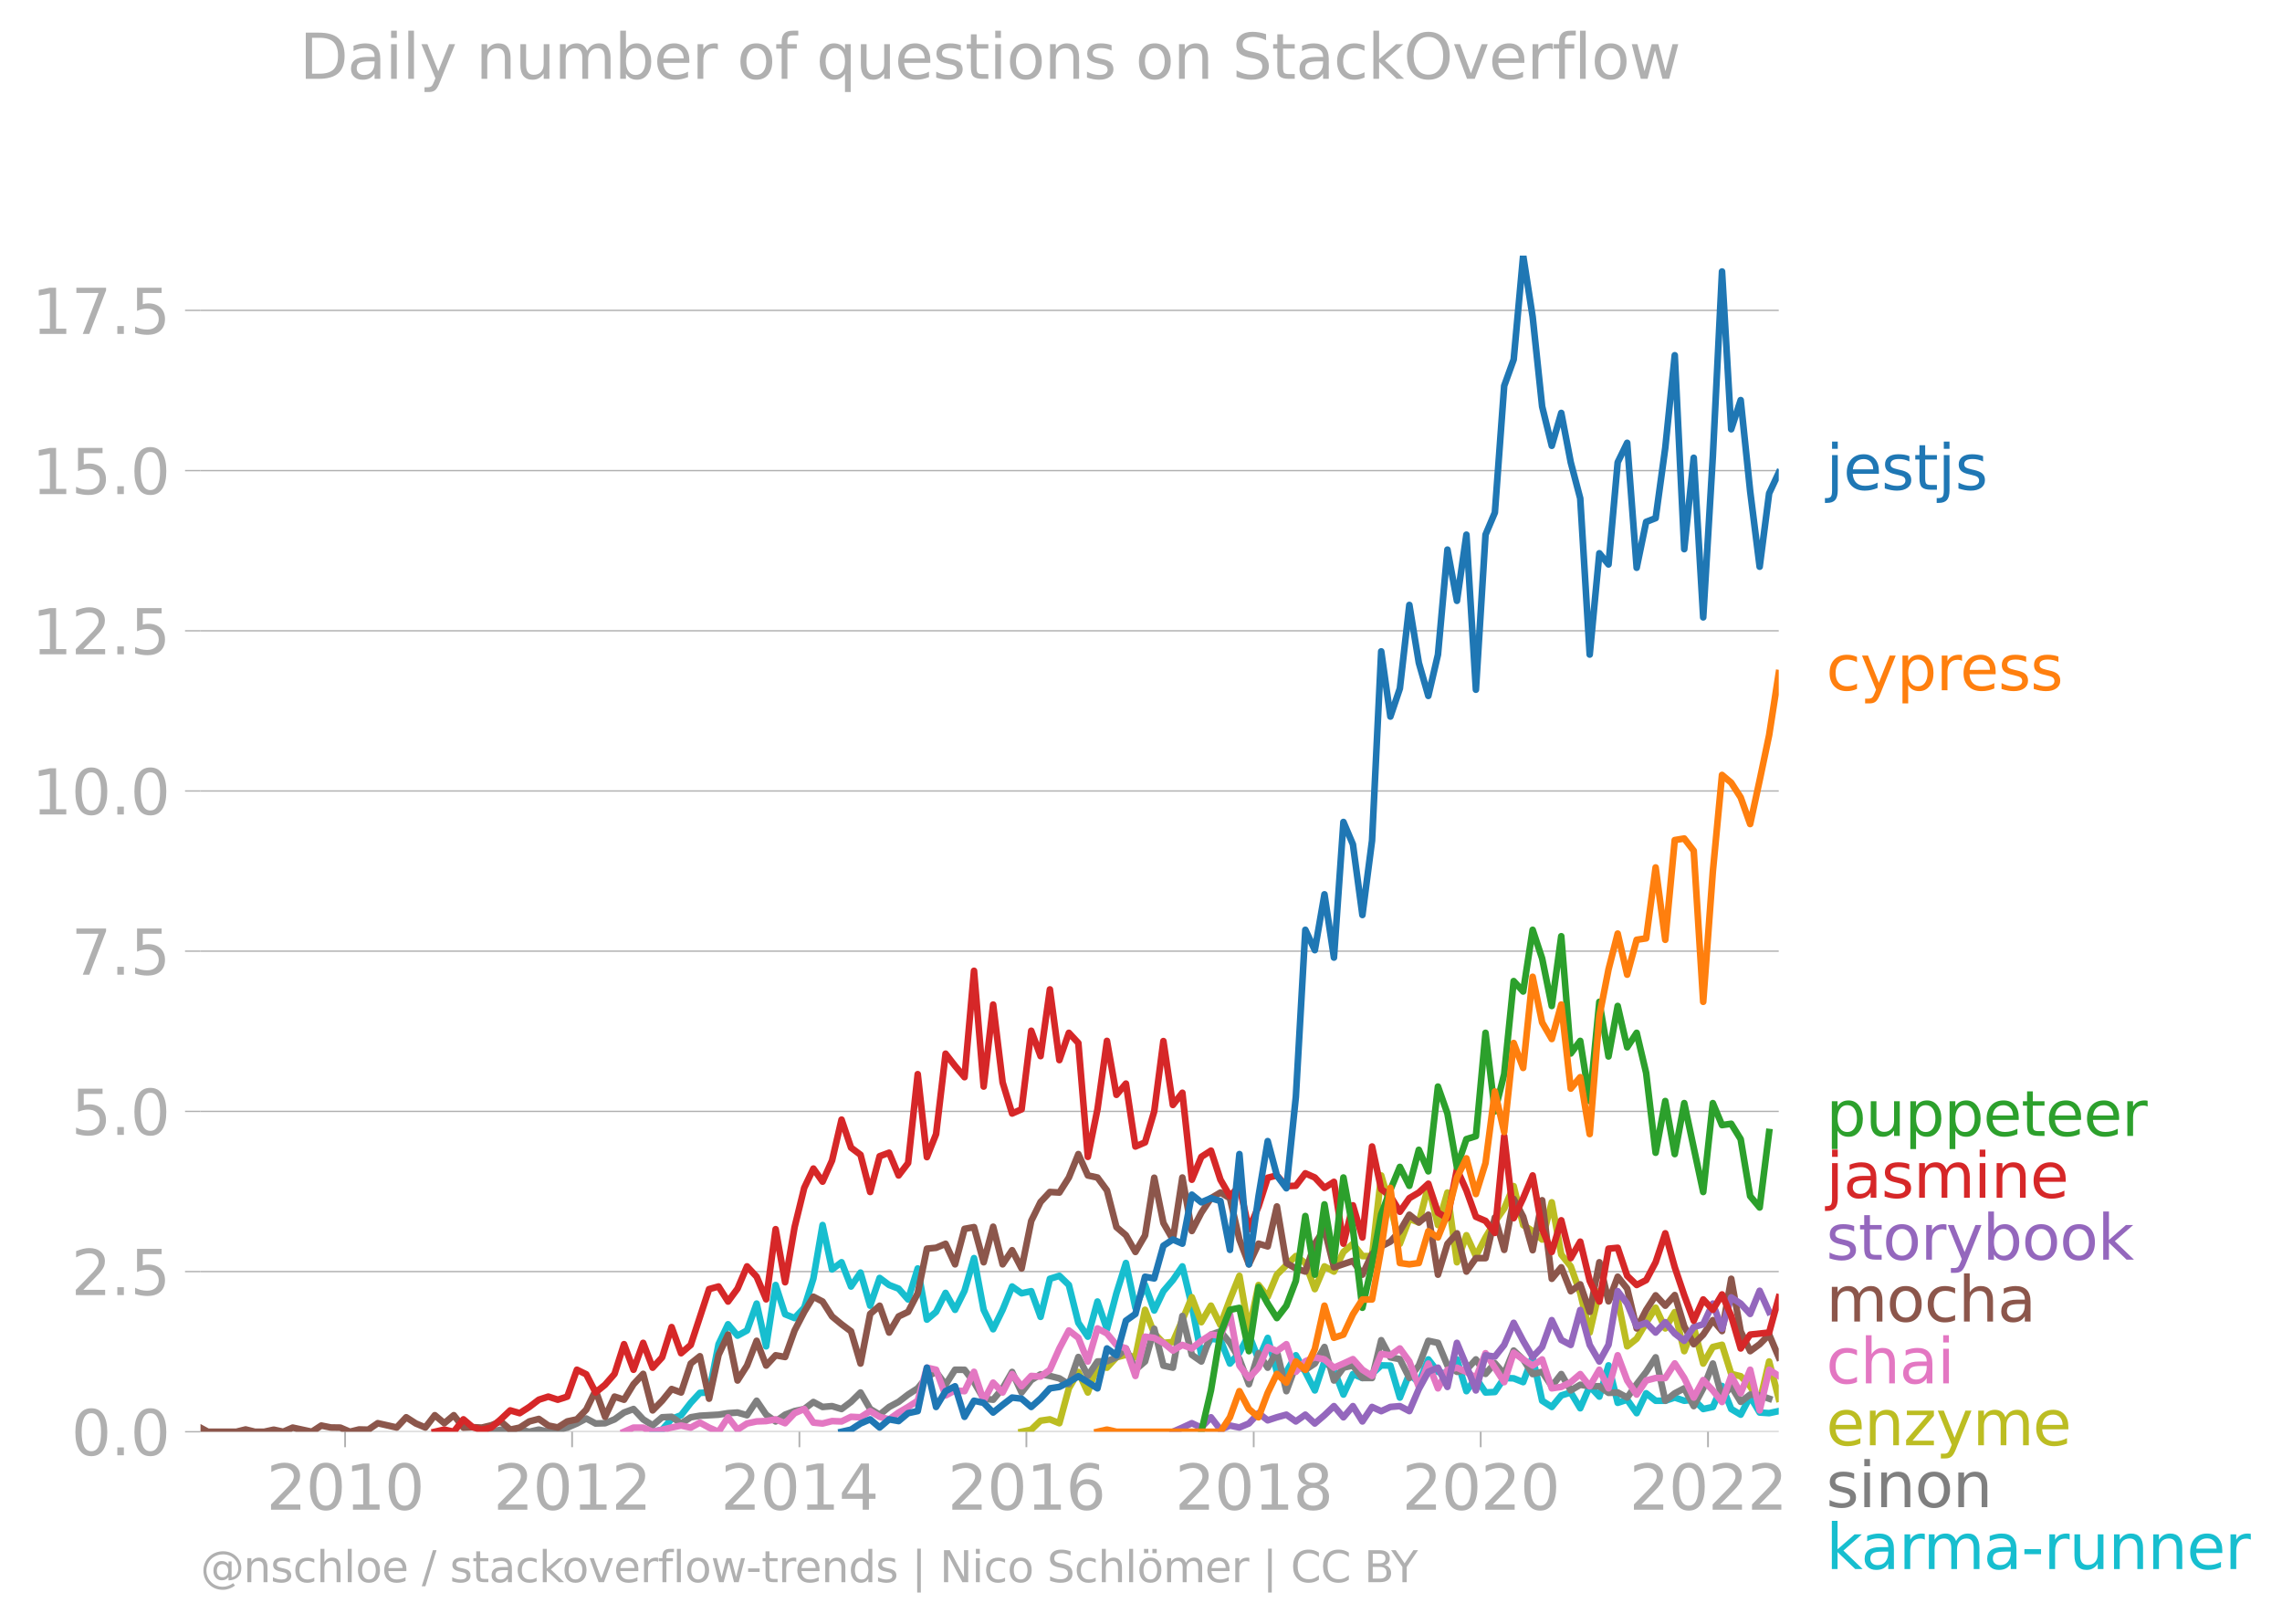 <svg xmlns:xlink="http://www.w3.org/1999/xlink" width="688.489" height="489.969" viewBox="0 0 516.367 367.477" xmlns="http://www.w3.org/2000/svg"><defs><style>*{stroke-linejoin:round;stroke-linecap:butt}</style></defs><g id="figure_1"><path d="M0 367.477h516.367V0H0v367.477z" style="fill:none" id="patch_1"/><g id="axes_1"><path d="M45.372 323.95h357.12V57.838H45.372V323.95z" style="fill:none" id="patch_2"/><g id="matplotlib.axis_1"><g id="xtick_1"><g id="line2d_1"><defs><path id="m77e384d64a" d="M0 0v3.5" style="stroke:#b0b0b0;stroke-width:.4"/></defs><use xlink:href="#m77e384d64a" x="78.09" y="323.95" style="fill:#b0b0b0;stroke:#b0b0b0;stroke-width:.4"/></g><g style="fill:#b0b0b0" transform="matrix(.14 0 0 -.14 60.275 341.588)" id="text_1"><defs><path id="DejaVuSans-32" d="M1228 531h2203V0H469v531q359 372 979 998 621 627 780 809 303 340 423 576 121 236 121 464 0 372-261 606-261 235-680 235-297 0-627-103-329-103-704-313v638q381 153 712 231 332 78 607 78 725 0 1156-363 431-362 431-968 0-288-108-546-107-257-392-607-78-91-497-524-418-433-1181-1211z" transform="scale(.016)"/><path id="DejaVuSans-30" d="M2034 4250q-487 0-733-480-245-479-245-1442 0-959 245-1439 246-480 733-480 491 0 736 480 246 480 246 1439 0 963-246 1442-245 480-736 480zm0 500q785 0 1199-621 414-620 414-1801 0-1178-414-1799Q2819-91 2034-91q-784 0-1198 620-414 621-414 1799 0 1181 414 1801 414 621 1198 621z" transform="scale(.016)"/><path id="DejaVuSans-31" d="M794 531h1031v3560L703 3866v575l1116 225h631V531h1031V0H794v531z" transform="scale(.016)"/></defs><use xlink:href="#DejaVuSans-32"/><use xlink:href="#DejaVuSans-30" x="63.623"/><use xlink:href="#DejaVuSans-31" x="127.246"/><use xlink:href="#DejaVuSans-30" x="190.869"/></g></g><g id="xtick_2"><use xlink:href="#m77e384d64a" x="129.454" y="323.95" style="fill:#b0b0b0;stroke:#b0b0b0;stroke-width:.4" id="line2d_2"/><g style="fill:#b0b0b0" transform="matrix(.14 0 0 -.14 111.639 341.588)" id="text_2"><use xlink:href="#DejaVuSans-32"/><use xlink:href="#DejaVuSans-30" x="63.623"/><use xlink:href="#DejaVuSans-31" x="127.246"/><use xlink:href="#DejaVuSans-32" x="190.869"/></g></g><g id="xtick_3"><use xlink:href="#m77e384d64a" x="180.888" y="323.95" style="fill:#b0b0b0;stroke:#b0b0b0;stroke-width:.4" id="line2d_3"/><g style="fill:#b0b0b0" transform="matrix(.14 0 0 -.14 163.073 341.588)" id="text_3"><defs><path id="DejaVuSans-34" d="M2419 4116 825 1625h1594v2491zm-166 550h794V1625h666v-525h-666V0h-628v1100H313v609l1940 2957z" transform="scale(.016)"/></defs><use xlink:href="#DejaVuSans-32"/><use xlink:href="#DejaVuSans-30" x="63.623"/><use xlink:href="#DejaVuSans-31" x="127.246"/><use xlink:href="#DejaVuSans-34" x="190.869"/></g></g><g id="xtick_4"><use xlink:href="#m77e384d64a" x="232.252" y="323.95" style="fill:#b0b0b0;stroke:#b0b0b0;stroke-width:.4" id="line2d_4"/><g style="fill:#b0b0b0" transform="matrix(.14 0 0 -.14 214.437 341.588)" id="text_4"><defs><path id="DejaVuSans-36" d="M2113 2584q-425 0-674-291-248-290-248-796 0-503 248-796 249-292 674-292t673 292q248 293 248 796 0 506-248 796-248 291-673 291zm1253 1979v-575q-238 112-480 171-242 60-480 60-625 0-955-422-329-422-376-1275 184 272 462 417 279 145 613 145 703 0 1111-427 408-426 408-1160 0-719-425-1154Q2819-91 2113-91q-810 0-1238 620-428 621-428 1799 0 1106 525 1764t1409 658q238 0 480-47t505-140z" transform="scale(.016)"/></defs><use xlink:href="#DejaVuSans-32"/><use xlink:href="#DejaVuSans-30" x="63.623"/><use xlink:href="#DejaVuSans-31" x="127.246"/><use xlink:href="#DejaVuSans-36" x="190.869"/></g></g><g id="xtick_5"><use xlink:href="#m77e384d64a" x="283.686" y="323.95" style="fill:#b0b0b0;stroke:#b0b0b0;stroke-width:.4" id="line2d_5"/><g style="fill:#b0b0b0" transform="matrix(.14 0 0 -.14 265.871 341.588)" id="text_5"><defs><path id="DejaVuSans-38" d="M2034 2216q-450 0-708-241-257-241-257-662 0-422 257-663 258-241 708-241t709 242q260 243 260 662 0 421-258 662-257 241-711 241zm-631 268q-406 100-633 378-226 279-226 679 0 559 398 884 399 325 1092 325 697 0 1094-325t397-884q0-400-227-679-226-278-629-378 456-106 710-416 255-309 255-755 0-679-414-1042Q2806-91 2034-91q-771 0-1186 362-414 363-414 1042 0 446 256 755 257 310 713 416zm-231 997q0-362 226-565 227-203 636-203 407 0 636 203 230 203 230 565 0 363-230 566-229 203-636 203-409 0-636-203-226-203-226-566z" transform="scale(.016)"/></defs><use xlink:href="#DejaVuSans-32"/><use xlink:href="#DejaVuSans-30" x="63.623"/><use xlink:href="#DejaVuSans-31" x="127.246"/><use xlink:href="#DejaVuSans-38" x="190.869"/></g></g><g id="xtick_6"><use xlink:href="#m77e384d64a" x="335.05" y="323.95" style="fill:#b0b0b0;stroke:#b0b0b0;stroke-width:.4" id="line2d_6"/><g style="fill:#b0b0b0" transform="matrix(.14 0 0 -.14 317.235 341.588)" id="text_6"><use xlink:href="#DejaVuSans-32"/><use xlink:href="#DejaVuSans-30" x="63.623"/><use xlink:href="#DejaVuSans-32" x="127.246"/><use xlink:href="#DejaVuSans-30" x="190.869"/></g></g><g id="xtick_7"><use xlink:href="#m77e384d64a" x="386.485" y="323.95" style="fill:#b0b0b0;stroke:#b0b0b0;stroke-width:.4" id="line2d_7"/><g style="fill:#b0b0b0" transform="matrix(.14 0 0 -.14 368.67 341.588)" id="text_7"><use xlink:href="#DejaVuSans-32"/><use xlink:href="#DejaVuSans-30" x="63.623"/><use xlink:href="#DejaVuSans-32" x="127.246"/><use xlink:href="#DejaVuSans-32" x="190.869"/></g></g></g><g id="matplotlib.axis_2"><g id="ytick_1"><path d="M45.372 323.95h357.12" clip-path="url(#p22e9701ce7)" style="fill:none;stroke:#b0b0b0;stroke-width:.3;stroke-linecap:square" id="line2d_8"/><g id="line2d_9"><defs><path id="m427474024b" d="M0 0h-3.5" style="stroke:#b0b0b0;stroke-width:.3"/></defs><use xlink:href="#m427474024b" x="45.372" y="323.95" style="fill:#b0b0b0;stroke:#b0b0b0;stroke-width:.3"/></g><g style="fill:#b0b0b0" transform="matrix(.14 0 0 -.14 16.108 329.269)" id="text_8"><defs><path id="DejaVuSans-2e" d="M684 794h660V0H684v794z" transform="scale(.016)"/></defs><use xlink:href="#DejaVuSans-30"/><use xlink:href="#DejaVuSans-2e" x="63.623"/><use xlink:href="#DejaVuSans-30" x="95.41"/></g></g><g id="ytick_2"><path d="M45.372 287.704h357.12" clip-path="url(#p22e9701ce7)" style="fill:none;stroke:#b0b0b0;stroke-width:.3;stroke-linecap:square" id="line2d_10"/><use xlink:href="#m427474024b" x="45.372" y="287.704" style="fill:#b0b0b0;stroke:#b0b0b0;stroke-width:.3" id="line2d_11"/><g style="fill:#b0b0b0" transform="matrix(.14 0 0 -.14 16.108 293.023)" id="text_9"><defs><path id="DejaVuSans-35" d="M691 4666h2478v-532H1269V2991q137 47 274 70 138 23 276 23 781 0 1237-428 457-428 457-1159 0-753-469-1171Q2575-91 1722-91q-294 0-599 50Q819 9 494 109v635q281-153 581-228t634-75q541 0 856 284 316 284 316 772 0 487-316 771-315 285-856 285-253 0-505-56-251-56-513-175v2344z" transform="scale(.016)"/></defs><use xlink:href="#DejaVuSans-32"/><use xlink:href="#DejaVuSans-2e" x="63.623"/><use xlink:href="#DejaVuSans-35" x="95.41"/></g></g><g id="ytick_3"><path d="M45.372 251.459h357.12" clip-path="url(#p22e9701ce7)" style="fill:none;stroke:#b0b0b0;stroke-width:.3;stroke-linecap:square" id="line2d_12"/><use xlink:href="#m427474024b" x="45.372" y="251.459" style="fill:#b0b0b0;stroke:#b0b0b0;stroke-width:.3" id="line2d_13"/><g style="fill:#b0b0b0" transform="matrix(.14 0 0 -.14 16.108 256.778)" id="text_10"><use xlink:href="#DejaVuSans-35"/><use xlink:href="#DejaVuSans-2e" x="63.623"/><use xlink:href="#DejaVuSans-30" x="95.41"/></g></g><g id="ytick_4"><path d="M45.372 215.213h357.12" clip-path="url(#p22e9701ce7)" style="fill:none;stroke:#b0b0b0;stroke-width:.3;stroke-linecap:square" id="line2d_14"/><use xlink:href="#m427474024b" x="45.372" y="215.213" style="fill:#b0b0b0;stroke:#b0b0b0;stroke-width:.3" id="line2d_15"/><g style="fill:#b0b0b0" transform="matrix(.14 0 0 -.14 16.108 220.532)" id="text_11"><defs><path id="DejaVuSans-37" d="M525 4666h3000v-269L1831 0h-659l1594 4134H525v532z" transform="scale(.016)"/></defs><use xlink:href="#DejaVuSans-37"/><use xlink:href="#DejaVuSans-2e" x="63.623"/><use xlink:href="#DejaVuSans-35" x="95.41"/></g></g><g id="ytick_5"><path d="M45.372 178.968h357.12" clip-path="url(#p22e9701ce7)" style="fill:none;stroke:#b0b0b0;stroke-width:.3;stroke-linecap:square" id="line2d_16"/><use xlink:href="#m427474024b" x="45.372" y="178.968" style="fill:#b0b0b0;stroke:#b0b0b0;stroke-width:.3" id="line2d_17"/><g style="fill:#b0b0b0" transform="matrix(.14 0 0 -.14 7.2 184.287)" id="text_12"><use xlink:href="#DejaVuSans-31"/><use xlink:href="#DejaVuSans-30" x="63.623"/><use xlink:href="#DejaVuSans-2e" x="127.246"/><use xlink:href="#DejaVuSans-30" x="159.033"/></g></g><g id="ytick_6"><path d="M45.372 142.722h357.12" clip-path="url(#p22e9701ce7)" style="fill:none;stroke:#b0b0b0;stroke-width:.3;stroke-linecap:square" id="line2d_18"/><use xlink:href="#m427474024b" x="45.372" y="142.722" style="fill:#b0b0b0;stroke:#b0b0b0;stroke-width:.3" id="line2d_19"/><g style="fill:#b0b0b0" transform="matrix(.14 0 0 -.14 7.2 148.041)" id="text_13"><use xlink:href="#DejaVuSans-31"/><use xlink:href="#DejaVuSans-32" x="63.623"/><use xlink:href="#DejaVuSans-2e" x="127.246"/><use xlink:href="#DejaVuSans-35" x="159.033"/></g></g><g id="ytick_7"><path d="M45.372 106.477h357.12" clip-path="url(#p22e9701ce7)" style="fill:none;stroke:#b0b0b0;stroke-width:.3;stroke-linecap:square" id="line2d_20"/><use xlink:href="#m427474024b" x="45.372" y="106.477" style="fill:#b0b0b0;stroke:#b0b0b0;stroke-width:.3" id="line2d_21"/><g style="fill:#b0b0b0" transform="matrix(.14 0 0 -.14 7.2 111.796)" id="text_14"><use xlink:href="#DejaVuSans-31"/><use xlink:href="#DejaVuSans-35" x="63.623"/><use xlink:href="#DejaVuSans-2e" x="127.246"/><use xlink:href="#DejaVuSans-30" x="159.033"/></g></g><g id="ytick_8"><path d="M45.372 70.231h357.12" clip-path="url(#p22e9701ce7)" style="fill:none;stroke:#b0b0b0;stroke-width:.3;stroke-linecap:square" id="line2d_22"/><use xlink:href="#m427474024b" x="45.372" y="70.231" style="fill:#b0b0b0;stroke:#b0b0b0;stroke-width:.3" id="line2d_23"/><g style="fill:#b0b0b0" transform="matrix(.14 0 0 -.14 7.2 75.55)" id="text_15"><use xlink:href="#DejaVuSans-31"/><use xlink:href="#DejaVuSans-37" x="63.623"/><use xlink:href="#DejaVuSans-2e" x="127.246"/><use xlink:href="#DejaVuSans-35" x="159.033"/></g></g></g><path d="m147.678 323.95 2.146-.468 2.146-2.432 2.146-.842 2.18-2.806 2.077-2.255 2.075-.083 2.146-10.928 2.146-4.506 2.146 2.573 2.146-1.17 2.181-6.08 2.147 9.666 2.146-13.875 2.146 6.626 2.146.857 2.18-2.338 2.076-6.631 2.076-12.077 2.146 10.04 2.146-1.621 2.146 5.487 2.146-3.149 2.181 7.483 2.146-6.267 2.147 1.59 2.146.827 2.146 2.447 2.18-7.015 2.076 11.575 2.076-1.754 2.146-4.287 2.146 3.82 2.146-4.303 2.146-7.39 2.181 11.692 2.146 4.397 2.146-4.397 2.146-5.269 2.147 1.528 2.18-.468 2.112 5.806 2.11-8.612 2.146-.67 2.146 2.073 2.147 8.559 2.146 3.133 2.18-7.95 2.147 6.267 2.146-8.138 2.146-6.844 2.146 10.118 2.181-5.145 2.076 5.763 2.075-4.36 2.146-2.51 2.146-3.102 2.146 8.902 2.146 11.209 2.182-3.742 2.146.265 2.146 5.347 2.146-2.447 2.146-4.1 2.181 5.612 2.076-4.86 2.075 7.666 2.146.031 2.146-3.772 2.146 3.772 2.146 4.178 2.182-6.547 2.146 1.886 2.146 5.597 2.146-4.63 2.146.888 2.181-.935 2.076-1.921 2.075.05 2.146 7.233 2.146-5.362 2.146 1.98 2.146-5.254 2.182 2.806 2.146.514 2.146-3.32 2.146 7.187 2.146-2.978 2.18 3.274 2.112-.113 2.11-3.161 2.147.078 2.146.857 2.146-5.69 2.146 9.9 2.18 1.403 2.147-2.604 2.146-.67 2.146 3.57 2.146-4.973 2.181 2.338 2.076-7.065 2.076 8.468 2.146-.701 2.146 3.04 2.146-4.49 2.146 1.684h2.18l2.147-.718 2.146.718 2.146-.234 2.146 2.104 2.181-.467 2.076-4.744 2.076 5.211 2.146 1.279 2.146-4.085 2.146 3.601 2.146.14 2.18-.467" clip-path="url(#p22e9701ce7)" style="fill:none;stroke:#17becf;stroke-width:1.5;stroke-linecap:square" id="line2d_24"/><path d="m231.162 323.95 2.18-.468 2.112-2.032 2.11-.306 2.146.873 2.146-7.889 2.147-3.71 2.146 4.646 2.18-6.08 2.147.468 2.146-2.339 2.146-.561 2.146.561 2.181-10.757 2.076 5.329 2.075 2.154 2.146-.187 2.146-4.957 2.146-5.191 2.146 5.659 2.182-3.742 2.146 4.365 2.146-5.768 2.146-5.347 2.146 12.362 2.181-10.289 2.076 2.656 2.075-4.994 2.146-2.151 2.146-2.058 2.146 1.574 2.146 5.909 2.182-5.145 2.146 1.17 2.146-4.444 2.146-1.84 2.146 2.776h2.181l2.076-18.24 2.075 7.015 2.146 8.45 2.146-5.644 2.146.811 2.146-8.294 2.182 8.886 2.146-7.358 2.146 15.777 2.146-6.111 2.146 4.708 2.18-4.21 2.112-3.531 2.11-3.016 2.147-5.067 2.146 8.808 2.146 1.341 2.146 1.933 2.18-8.418 2.147 11.801 2.146 2.697 2.146 6.002 2.146 8.964 2.181-9.354 2.076.735 2.076 1.136 2.146 10.6 2.146-1.714 2.146-3.601 2.146-3.414 2.18 4.677 2.147-3.68 2.146 8.824 2.146-5.44 2.146 8.246 2.181-3.741 2.076-.501 2.076 6.58 2.146.53 2.146 2.277 2.146 3.523 2.146-9.135 2.18 8.418" clip-path="url(#p22e9701ce7)" style="fill:none;stroke:#bcbd22;stroke-width:1.5;stroke-linecap:square" id="line2d_25"/><path d="m111.16 323.95 2.146-.468 2.146.468 2.146-.468 2.181.468 2.146-.483 2.146.483 4.292-.936 2.182-.935 2.11-1.129 2.111 1.13 2.146-.063 2.146-.873 2.146-1.544 2.146-.795 2.182 2.339 2.146 1.356 2.146-1.824 2.146-.11 2.146 1.513 2.18-1.403 2.077-.35 4.221-.242 2.146-.343 2.146-.14 2.146.607 2.181-3.273 2.147 3.149 2.146 1.527 2.146-1.527 2.146-.811 2.18-.468 2.076-1.586 2.076 1.119 2.146-.187 2.146.654 2.146-1.621 2.146-2.12 2.181 3.741 2.146 1.279 2.147-1.746 2.146-1.154 2.146-1.652 2.18-1.404 2.076-2.605 2.076-1.136 2.146 2.93 2.146-3.398 2.146.016 2.146 2.79 2.181 3.742 2.146.234 2.146-2.573 2.146-3.71 2.147 4.646 2.18-2.806 2.112-1.307 2.11.371 2.146.546 2.146 1.325 2.147-6.158 2.146 4.287 2.18-3.273 2.147-.047 2.146-.889 2.146-2.01 2.146 4.816 2.181-1.87 2.076-7.4 2.075 8.335 2.146.468 2.146-11.692 2.146 8.792 2.146 1.497 2.182-6.08 2.146-.733 2.146 2.603 2.146 3.68 2.146 5.674 2.181-7.015 2.076 3.274 2.075-3.742 2.146 9.058 2.146-5.784 2.146.95 2.146-1.418 2.182-3.741 2.146 7.576 2.146-2.9 2.146-.483 2.146 2.822h2.181l2.076-8.552 2.075 3.875 2.146.406 2.146 4.271 2.146-2.822 2.146-5.596 2.182.467 2.146 5.13 2.146 1.418 2.146-.452 2.146-2.354 2.18 3.274 2.112-2.403 2.11 2.403 2.147-5.27 2.146 1.996 2.146 3.32 2.146-.514 2.18 3.274 2.147-2.76 2.146 3.695 2.146-1.278 2.146.343h2.181l2.076 1.486 2.076-.083 2.146 1.153 2.146-3.024 2.146-2.775 2.146-3.305 2.18 9.822 2.147-1.684 2.146-1.123 2.146 4.023 2.146-4.023 2.181-5.612 2.076 7.667 2.076-2.522 2.146 3.523 2.146-1.652 2.146.202 2.146.733h0" clip-path="url(#p22e9701ce7)" style="fill:none;stroke:#7f7f7f;stroke-width:1.5;stroke-linecap:square" id="line2d_26"/><g style="fill:#1f77b4" transform="matrix(.14 0 0 -.14 413.205 110.808)" id="text_16"><defs><path id="DejaVuSans-6a" d="M603 3500h575V-63q0-668-255-968-254-300-820-300h-219v487H38q328 0 446 152Q603-541 603-63v3563zm0 1363h575v-729H603v729z" transform="scale(.016)"/><path id="DejaVuSans-65" d="M3597 1894v-281H953q38-594 358-905t892-311q331 0 642 81t618 244V178Q3153 47 2828-22t-659-69q-838 0-1327 487-489 488-489 1320 0 859 464 1363 464 505 1252 505 706 0 1117-455 411-454 411-1235zm-575 169q-6 471-264 752-258 282-683 282-481 0-770-272t-333-766l2050 4z" transform="scale(.016)"/><path id="DejaVuSans-73" d="M2834 3397v-544q-243 125-506 187-262 63-544 63-428 0-642-131t-214-394q0-200 153-314t616-217l197-44q612-131 870-370t258-667q0-488-386-773Q2250-91 1575-91q-281 0-586 55T347 128v594q319-166 628-249 309-82 613-82 406 0 624 139 219 139 219 392 0 234-158 359-157 125-692 241l-200 47q-534 112-772 345-237 233-237 639 0 494 350 762 350 269 994 269 318 0 599-47 282-46 519-140z" transform="scale(.016)"/><path id="DejaVuSans-74" d="M1172 4494v-994h1184v-447H1172V1153q0-428 117-550t477-122h590V0h-590q-666 0-919 248-253 249-253 905v1900H172v447h422v994h578z" transform="scale(.016)"/></defs><use xlink:href="#DejaVuSans-6a"/><use xlink:href="#DejaVuSans-65" x="27.783"/><use xlink:href="#DejaVuSans-73" x="89.307"/><use xlink:href="#DejaVuSans-74" x="141.406"/><use xlink:href="#DejaVuSans-6a" x="180.615"/><use xlink:href="#DejaVuSans-73" x="208.398"/></g><g style="fill:#ff7f0e" transform="matrix(.14 0 0 -.14 413.205 156.173)" id="text_17"><defs><path id="DejaVuSans-63" d="M3122 3366v-538q-244 135-489 202t-495 67q-560 0-870-355-309-354-309-995t309-996q310-354 870-354 250 0 495 67t489 202V134Q2881 22 2623-34q-257-57-548-57-791 0-1257 497-465 497-465 1341 0 856 470 1346 471 491 1290 491 265 0 518-55 253-54 491-163z" transform="scale(.016)"/><path id="DejaVuSans-79" d="M2059-325q-243-625-475-815-231-191-618-191H506v481h338q237 0 368 113 132 112 291 531l103 262L191 3500h609L1894 763l1094 2737h609L2059-325z" transform="scale(.016)"/><path id="DejaVuSans-70" d="M1159 525v-1856H581v4831h578v-531q182 312 458 463 277 152 661 152 638 0 1036-506 399-506 399-1331T3314 415Q2916-91 2278-91q-384 0-661 152-276 152-458 464zm1957 1222q0 634-261 995t-717 361q-457 0-718-361t-261-995q0-634 261-995t718-361q456 0 717 361t261 995z" transform="scale(.016)"/><path id="DejaVuSans-72" d="M2631 2963q-97 56-211 82-114 27-251 27-488 0-749-317t-261-911V0H581v3500h578v-544q182 319 472 473 291 155 707 155 59 0 131-8 72-7 159-23l3-590z" transform="scale(.016)"/></defs><use xlink:href="#DejaVuSans-63"/><use xlink:href="#DejaVuSans-79" x="54.98"/><use xlink:href="#DejaVuSans-70" x="114.16"/><use xlink:href="#DejaVuSans-72" x="177.637"/><use xlink:href="#DejaVuSans-65" x="216.5"/><use xlink:href="#DejaVuSans-73" x="278.023"/><use xlink:href="#DejaVuSans-73" x="330.123"/></g><g style="fill:#2ca02c" transform="matrix(.14 0 0 -.14 413.205 257.007)" id="text_18"><defs><path id="DejaVuSans-75" d="M544 1381v2119h575V1403q0-497 193-746 194-248 582-248 465 0 735 297 271 297 271 810v1984h575V0h-575v538q-209-319-486-474-276-155-642-155-603 0-916 375-312 375-312 1097zm1447 2203z" transform="scale(.016)"/></defs><use xlink:href="#DejaVuSans-70"/><use xlink:href="#DejaVuSans-75" x="63.477"/><use xlink:href="#DejaVuSans-70" x="126.855"/><use xlink:href="#DejaVuSans-70" x="190.332"/><use xlink:href="#DejaVuSans-65" x="253.809"/><use xlink:href="#DejaVuSans-74" x="315.332"/><use xlink:href="#DejaVuSans-65" x="354.541"/><use xlink:href="#DejaVuSans-65" x="416.064"/><use xlink:href="#DejaVuSans-72" x="477.588"/></g><g style="fill:#d62728" transform="matrix(.14 0 0 -.14 413.205 271.007)" id="text_19"><defs><path id="DejaVuSans-61" d="M2194 1759q-697 0-966-159t-269-544q0-306 202-486 202-179 548-179 479 0 768 339t289 901v128h-572zm1147 238V0h-575v531q-197-318-491-470T1556-91q-537 0-855 302-317 302-317 808 0 590 395 890 396 300 1180 300h807v57q0 397-261 614t-733 217q-300 0-585-72-284-72-546-216v532q315 122 612 182 297 61 578 61 760 0 1135-394 375-393 375-1193z" transform="scale(.016)"/><path id="DejaVuSans-6d" d="M3328 2828q216 388 516 572t706 184q547 0 844-383 297-382 297-1088V0h-578v2094q0 503-179 746-178 244-543 244-447 0-707-297-259-296-259-809V0h-578v2094q0 506-178 748t-550 242q-441 0-701-298-259-298-259-808V0H581v3500h578v-544q197 322 472 475t653 153q382 0 649-194 267-193 395-562z" transform="scale(.016)"/><path id="DejaVuSans-69" d="M603 3500h575V0H603v3500zm0 1363h575v-729H603v729z" transform="scale(.016)"/><path id="DejaVuSans-6e" d="M3513 2113V0h-575v2094q0 497-194 743-194 247-581 247-466 0-735-297-269-296-269-809V0H581v3500h578v-544q207 316 486 472 280 156 646 156 603 0 912-373 310-373 310-1098z" transform="scale(.016)"/></defs><use xlink:href="#DejaVuSans-6a"/><use xlink:href="#DejaVuSans-61" x="27.783"/><use xlink:href="#DejaVuSans-73" x="89.063"/><use xlink:href="#DejaVuSans-6d" x="141.162"/><use xlink:href="#DejaVuSans-69" x="238.574"/><use xlink:href="#DejaVuSans-6e" x="266.357"/><use xlink:href="#DejaVuSans-65" x="329.736"/></g><g style="fill:#9467bd" transform="matrix(.14 0 0 -.14 413.205 285.007)" id="text_20"><defs><path id="DejaVuSans-6f" d="M1959 3097q-462 0-731-361t-269-989q0-628 267-989 268-361 733-361 460 0 728 362 269 363 269 988 0 622-269 986-268 364-728 364zm0 487q750 0 1178-488 429-487 429-1349 0-859-429-1349Q2709-91 1959-91q-753 0-1180 489-426 490-426 1349 0 862 426 1349 427 488 1180 488z" transform="scale(.016)"/><path id="DejaVuSans-62" d="M3116 1747q0 634-261 995t-717 361q-457 0-718-361t-261-995q0-634 261-995t718-361q456 0 717 361t261 995zM1159 2969q182 312 458 463 277 152 661 152 638 0 1036-506 399-506 399-1331T3314 415Q2916-91 2278-91q-384 0-661 152-276 152-458 464V0H581v4863h578V2969z" transform="scale(.016)"/><path id="DejaVuSans-6b" d="M581 4863h578V1991l1716 1509h734L1753 1863 3688 0h-750L1159 1709V0H581v4863z" transform="scale(.016)"/></defs><use xlink:href="#DejaVuSans-73"/><use xlink:href="#DejaVuSans-74" x="52.1"/><use xlink:href="#DejaVuSans-6f" x="91.309"/><use xlink:href="#DejaVuSans-72" x="152.49"/><use xlink:href="#DejaVuSans-79" x="193.604"/><use xlink:href="#DejaVuSans-62" x="252.783"/><use xlink:href="#DejaVuSans-6f" x="316.26"/><use xlink:href="#DejaVuSans-6f" x="377.441"/><use xlink:href="#DejaVuSans-6b" x="438.623"/></g><g style="fill:#8c564b" transform="matrix(.14 0 0 -.14 413.205 299.007)" id="text_21"><defs><path id="DejaVuSans-68" d="M3513 2113V0h-575v2094q0 497-194 743-194 247-581 247-466 0-735-297-269-296-269-809V0H581v4863h578V2956q207 316 486 472 280 156 646 156 603 0 912-373 310-373 310-1098z" transform="scale(.016)"/></defs><use xlink:href="#DejaVuSans-6d"/><use xlink:href="#DejaVuSans-6f" x="97.412"/><use xlink:href="#DejaVuSans-63" x="158.594"/><use xlink:href="#DejaVuSans-68" x="213.574"/><use xlink:href="#DejaVuSans-61" x="276.953"/></g><g style="fill:#e377c2" transform="matrix(.14 0 0 -.14 413.205 313.007)" id="text_22"><use xlink:href="#DejaVuSans-63"/><use xlink:href="#DejaVuSans-68" x="54.98"/><use xlink:href="#DejaVuSans-61" x="118.359"/><use xlink:href="#DejaVuSans-69" x="179.639"/></g><g style="fill:#7f7f7f" transform="matrix(.14 0 0 -.14 413.205 341.007)" id="text_23"><use xlink:href="#DejaVuSans-73"/><use xlink:href="#DejaVuSans-69" x="52.1"/><use xlink:href="#DejaVuSans-6e" x="79.883"/><use xlink:href="#DejaVuSans-6f" x="143.262"/><use xlink:href="#DejaVuSans-6e" x="204.443"/></g><g style="fill:#bcbd22" transform="matrix(.14 0 0 -.14 413.205 327.007)" id="text_24"><defs><path id="DejaVuSans-7a" d="M353 3500h2731v-525L922 459h2162V0H275v525l2163 2516H353v459z" transform="scale(.016)"/></defs><use xlink:href="#DejaVuSans-65"/><use xlink:href="#DejaVuSans-6e" x="61.523"/><use xlink:href="#DejaVuSans-7a" x="124.902"/><use xlink:href="#DejaVuSans-79" x="177.393"/><use xlink:href="#DejaVuSans-6d" x="236.572"/><use xlink:href="#DejaVuSans-65" x="333.984"/></g><g style="fill:#17becf" transform="matrix(.14 0 0 -.14 413.205 355.007)" id="text_25"><defs><path id="DejaVuSans-2d" d="M313 2009h1684v-512H313v512z" transform="scale(.016)"/></defs><use xlink:href="#DejaVuSans-6b"/><use xlink:href="#DejaVuSans-61" x="56.16"/><use xlink:href="#DejaVuSans-72" x="117.439"/><use xlink:href="#DejaVuSans-6d" x="156.803"/><use xlink:href="#DejaVuSans-61" x="254.215"/><use xlink:href="#DejaVuSans-2d" x="315.494"/><use xlink:href="#DejaVuSans-72" x="351.578"/><use xlink:href="#DejaVuSans-75" x="392.691"/><use xlink:href="#DejaVuSans-6e" x="456.07"/><use xlink:href="#DejaVuSans-6e" x="519.449"/><use xlink:href="#DejaVuSans-65" x="582.828"/><use xlink:href="#DejaVuSans-72" x="644.352"/></g><g style="fill:#b0b0b0" transform="matrix(.097 0 0 -.097 45.372 357.986)" id="text_26"><defs><path id="DejaVuSans-40" d="M2381 1678q0-447 222-702 222-254 610-254 384 0 604 256 221 256 221 700 0 438-225 695-225 258-607 258-378 0-602-256-223-256-223-697zm1703-934q-187-241-429-355t-564-114q-538 0-874 389t-336 1014q0 625 337 1015 338 391 873 391 322 0 565-117 244-117 428-354v409h447V722q457 69 714 417 258 349 258 902 0 334-99 628-98 294-298 544-325 409-792 626t-1017 217q-384 0-738-102-353-101-653-301-490-319-767-836-276-517-276-1120 0-497 179-932 180-434 521-765 328-325 759-495 431-171 922-171 403 0 792 136t714 389l281-347q-390-303-851-464t-936-161q-578 0-1091 205-512 205-912 595Q841 78 631 592q-209 514-209 1105 0 569 212 1084 213 516 607 907 403 396 931 607t1119 211q662 0 1229-272 568-271 952-771 234-307 357-666 124-359 124-744 0-822-497-1297T4084 263v481z" transform="scale(.016)"/><path id="DejaVuSans-6c" d="M603 4863h575V0H603v4863z" transform="scale(.016)"/><path id="DejaVuSans-2f" d="M1625 4666h531L531-594H0l1625 5260z" transform="scale(.016)"/><path id="DejaVuSans-76" d="M191 3500h609L1894 563l1094 2937h609L2284 0h-781L191 3500z" transform="scale(.016)"/><path id="DejaVuSans-66" d="M2375 4863v-479h-550q-309 0-430-125-120-125-120-450v-309h947v-447h-947V0H697v3053H147v447h550v244q0 584 272 851 272 268 862 268h544z" transform="scale(.016)"/><path id="DejaVuSans-77" d="M269 3500h575l719-2731 715 2731h678l719-2731 716 2731h575L4050 0h-678l-753 2869L1863 0h-679L269 3500z" transform="scale(.016)"/><path id="DejaVuSans-64" d="M2906 2969v1894h575V0h-575v525q-181-312-458-464-276-152-664-152-634 0-1033 506-398 507-398 1332t398 1331q399 506 1033 506 388 0 664-152 277-151 458-463zM947 1747q0-634 261-995t717-361q456 0 718 361 263 361 263 995t-263 995q-262 361-718 361t-717-361q-261-361-261-995z" transform="scale(.016)"/><path id="DejaVuSans-7c" d="M1344 4891v-6400H813v6400h531z" transform="scale(.016)"/><path id="DejaVuSans-4e" d="M628 4666h850L3547 763v3903h612V0h-850L1241 3903V0H628v4666z" transform="scale(.016)"/><path id="DejaVuSans-53" d="M3425 4513v-616q-359 172-678 256-319 85-616 85-515 0-795-200t-280-569q0-310 186-468 186-157 705-254l381-78q706-135 1042-474t336-907q0-679-455-1029Q2797-91 1919-91q-331 0-705 75-373 75-773 222v650q384-215 753-325 369-109 725-109 540 0 834 212 294 213 294 607 0 343-211 537t-692 291l-385 75q-706 140-1022 440-315 300-315 835 0 619 436 975t1201 356q329 0 669-60 341-59 697-177z" transform="scale(.016)"/><path id="DejaVuSans-f6" d="M1959 3097q-462 0-731-361t-269-989q0-628 267-989 268-361 733-361 460 0 728 362 269 363 269 988 0 622-269 986-268 364-728 364zm0 487q750 0 1178-488 429-487 429-1349 0-859-429-1349Q2709-91 1959-91q-753 0-1180 489-426 490-426 1349 0 862 426 1349 427 488 1180 488zm295 1266h634v-631h-634v631zm-1222 0h634v-631h-634v631z" transform="scale(.016)"/><path id="DejaVuSans-43" d="M4122 4306v-665q-319 297-680 443-361 147-767 147-800 0-1225-489t-425-1414q0-922 425-1411t1225-489q406 0 767 147t680 444V359q-331-225-702-338-370-112-782-112-1060 0-1670 648-609 649-609 1771 0 1125 609 1773 610 649 1670 649 418 0 788-111 371-111 696-333z" transform="scale(.016)"/><path id="DejaVuSans-42" d="M1259 2228V519h1013q509 0 754 211 246 211 246 645 0 438-246 645-245 208-754 208H1259zm0 1919V2741h935q462 0 688 173 227 174 227 530 0 353-227 528-226 175-688 175h-935zm-631 519h1613q722 0 1112-300 391-300 391-853 0-429-200-682t-588-315q466-100 724-418 258-317 258-792 0-625-425-966Q3088 0 2303 0H628v4666z" transform="scale(.016)"/><path id="DejaVuSans-59" d="M-13 4666h679l1293-1919 1285 1919h678L2272 2222V0h-634v2222L-13 4666z" transform="scale(.016)"/></defs><use xlink:href="#DejaVuSans-40"/><use xlink:href="#DejaVuSans-6e" x="100"/><use xlink:href="#DejaVuSans-73" x="163.379"/><use xlink:href="#DejaVuSans-63" x="215.479"/><use xlink:href="#DejaVuSans-68" x="270.459"/><use xlink:href="#DejaVuSans-6c" x="333.838"/><use xlink:href="#DejaVuSans-6f" x="361.621"/><use xlink:href="#DejaVuSans-65" x="422.803"/><use xlink:href="#DejaVuSans-20" x="484.326"/><use xlink:href="#DejaVuSans-2f" x="516.113"/><use xlink:href="#DejaVuSans-20" x="549.805"/><use xlink:href="#DejaVuSans-73" x="581.592"/><use xlink:href="#DejaVuSans-74" x="633.691"/><use xlink:href="#DejaVuSans-61" x="672.9"/><use xlink:href="#DejaVuSans-63" x="734.18"/><use xlink:href="#DejaVuSans-6b" x="789.16"/><use xlink:href="#DejaVuSans-6f" x="843.445"/><use xlink:href="#DejaVuSans-76" x="904.627"/><use xlink:href="#DejaVuSans-65" x="963.807"/><use xlink:href="#DejaVuSans-72" x="1025.33"/><use xlink:href="#DejaVuSans-66" x="1066.443"/><use xlink:href="#DejaVuSans-6c" x="1101.648"/><use xlink:href="#DejaVuSans-6f" x="1129.432"/><use xlink:href="#DejaVuSans-77" x="1190.613"/><use xlink:href="#DejaVuSans-2d" x="1272.4"/><use xlink:href="#DejaVuSans-74" x="1308.484"/><use xlink:href="#DejaVuSans-72" x="1347.693"/><use xlink:href="#DejaVuSans-65" x="1386.557"/><use xlink:href="#DejaVuSans-6e" x="1448.08"/><use xlink:href="#DejaVuSans-64" x="1511.459"/><use xlink:href="#DejaVuSans-73" x="1574.936"/><use xlink:href="#DejaVuSans-20" x="1627.035"/><use xlink:href="#DejaVuSans-7c" x="1658.822"/><use xlink:href="#DejaVuSans-20" x="1692.514"/><use xlink:href="#DejaVuSans-4e" x="1724.301"/><use xlink:href="#DejaVuSans-69" x="1799.105"/><use xlink:href="#DejaVuSans-63" x="1826.889"/><use xlink:href="#DejaVuSans-6f" x="1881.869"/><use xlink:href="#DejaVuSans-20" x="1943.051"/><use xlink:href="#DejaVuSans-53" x="1974.838"/><use xlink:href="#DejaVuSans-63" x="2038.314"/><use xlink:href="#DejaVuSans-68" x="2093.295"/><use xlink:href="#DejaVuSans-6c" x="2156.674"/><use xlink:href="#DejaVuSans-f6" x="2184.457"/><use xlink:href="#DejaVuSans-6d" x="2245.639"/><use xlink:href="#DejaVuSans-65" x="2343.051"/><use xlink:href="#DejaVuSans-72" x="2404.574"/><use xlink:href="#DejaVuSans-20" x="2445.688"/><use xlink:href="#DejaVuSans-7c" x="2477.475"/><use xlink:href="#DejaVuSans-20" x="2511.166"/><use xlink:href="#DejaVuSans-43" x="2542.953"/><use xlink:href="#DejaVuSans-43" x="2612.777"/><use xlink:href="#DejaVuSans-20" x="2682.602"/><use xlink:href="#DejaVuSans-42" x="2714.389"/><use xlink:href="#DejaVuSans-59" x="2777.492"/></g><g style="fill:#b0b0b0" transform="matrix(.14 0 0 -.14 67.786 17.838)" id="text_27"><defs><path id="DejaVuSans-44" d="M1259 4147V519h763q966 0 1414 437 448 438 448 1382 0 937-448 1373t-1414 436h-763zm-631 519h1297q1356 0 1990-564 635-564 635-1764 0-1207-638-1773Q3275 0 1925 0H628v4666z" transform="scale(.016)"/><path id="DejaVuSans-71" d="M947 1747q0-634 261-995t717-361q456 0 718 361 263 361 263 995t-263 995q-262 361-718 361t-717-361q-261-361-261-995zM2906 525q-181-312-458-464-276-152-664-152-634 0-1033 506-398 507-398 1332t398 1331q399 506 1033 506 388 0 664-152 277-151 458-463v531h575v-4831h-575V525z" transform="scale(.016)"/><path id="DejaVuSans-4f" d="M2522 4238q-688 0-1093-513-404-512-404-1397 0-881 404-1394 405-512 1093-512 687 0 1089 512 402 513 402 1394 0 885-402 1397-402 513-1089 513zm0 512q981 0 1568-658 588-658 588-1764 0-1103-588-1761Q3503-91 2522-91q-984 0-1574 656-589 657-589 1763t589 1764q590 658 1574 658z" transform="scale(.016)"/></defs><use xlink:href="#DejaVuSans-44"/><use xlink:href="#DejaVuSans-61" x="77.002"/><use xlink:href="#DejaVuSans-69" x="138.281"/><use xlink:href="#DejaVuSans-6c" x="166.064"/><use xlink:href="#DejaVuSans-79" x="193.848"/><use xlink:href="#DejaVuSans-20" x="253.027"/><use xlink:href="#DejaVuSans-6e" x="284.814"/><use xlink:href="#DejaVuSans-75" x="348.193"/><use xlink:href="#DejaVuSans-6d" x="411.572"/><use xlink:href="#DejaVuSans-62" x="508.984"/><use xlink:href="#DejaVuSans-65" x="572.461"/><use xlink:href="#DejaVuSans-72" x="633.984"/><use xlink:href="#DejaVuSans-20" x="675.098"/><use xlink:href="#DejaVuSans-6f" x="706.885"/><use xlink:href="#DejaVuSans-66" x="768.066"/><use xlink:href="#DejaVuSans-20" x="803.271"/><use xlink:href="#DejaVuSans-71" x="835.059"/><use xlink:href="#DejaVuSans-75" x="898.535"/><use xlink:href="#DejaVuSans-65" x="961.914"/><use xlink:href="#DejaVuSans-73" x="1023.438"/><use xlink:href="#DejaVuSans-74" x="1075.537"/><use xlink:href="#DejaVuSans-69" x="1114.746"/><use xlink:href="#DejaVuSans-6f" x="1142.529"/><use xlink:href="#DejaVuSans-6e" x="1203.711"/><use xlink:href="#DejaVuSans-73" x="1267.09"/><use xlink:href="#DejaVuSans-20" x="1319.189"/><use xlink:href="#DejaVuSans-6f" x="1350.977"/><use xlink:href="#DejaVuSans-6e" x="1412.158"/><use xlink:href="#DejaVuSans-20" x="1475.537"/><use xlink:href="#DejaVuSans-53" x="1507.324"/><use xlink:href="#DejaVuSans-74" x="1570.801"/><use xlink:href="#DejaVuSans-61" x="1610.01"/><use xlink:href="#DejaVuSans-63" x="1671.289"/><use xlink:href="#DejaVuSans-6b" x="1726.27"/><use xlink:href="#DejaVuSans-4f" x="1784.18"/><use xlink:href="#DejaVuSans-76" x="1862.891"/><use xlink:href="#DejaVuSans-65" x="1922.07"/><use xlink:href="#DejaVuSans-72" x="1983.594"/><use xlink:href="#DejaVuSans-66" x="2024.707"/><use xlink:href="#DejaVuSans-6c" x="2059.912"/><use xlink:href="#DejaVuSans-6f" x="2087.695"/><use xlink:href="#DejaVuSans-77" x="2148.877"/></g><path d="m141.204 323.95 2.146-.936h2.182l2.146.936 2.146-.468 2.146-.499 2.146-.436 2.18.467 2.077-1.135 2.075 1.135 2.146.936 2.146-3.274 2.146 2.79 2.146-1.387 2.181-.468 2.147-.078 2.146-.39 2.146.874 2.146-2.276 2.18-.936 2.076 3.074 2.076.2 2.146-.546 2.146.078 2.146-1.044 2.146.109 2.181-1.403 2.146 1.294 2.147.577 2.146-1.544 2.146-1.262 2.18-1.403 2.076-7.483 2.076.467 2.146 5.815 2.146-1.138 2.146.172 2.146-4.381 2.181 6.548 2.146-4.1 2.146 2.229 2.146-4.163 2.147 2.76 2.18-2.339 2.112.13 2.11-1.533 2.146-4.817 2.146-4.069 2.147 1.653 2.146 5.363 2.18-7.483 2.147 1.153 2.146 2.588 2.146.795 2.146 6.22 2.181-8.886 2.076.284 2.075 1.12 2.146 1.745 2.146-1.278 2.146.795 2.146-1.73 2.182-1.403 2.146.234 2.146-4.911 2.146 11.676 2.146 2.822 2.181-2.338 2.076-4.66 2.075.918 2.146-1.574 2.146 6.251 2.146-2.385 2.146-.889 2.182.468 2.146 1.87 2.146-.935 2.146-.997 2.146 2.4 2.181 1.403 2.076-4.977 2.075.3 2.146-1.543 2.146 2.947 2.146 5.752 2.146-5.285 2.182 5.612 2.146-4.193 2.146-.483 2.146.966 2.146 1.372 2.18-5.612 2.112 3.274 2.11 3.273 2.147-6.656 2.146 1.512 2.146 1.387 2.146-1.387 2.18 6.547 2.147-.327 2.146-1.076 2.146-1.824 2.146 2.76 2.181-3.742 2.076 4.193 2.076-7.466 2.146 5.705 2.146 3.18 2.146-3.18 2.146-.561h2.18l2.147-3.305 2.146 3.305 2.146 4.427 2.146-3.96 2.181 2.34 2.076 2.622 2.076-5.897 2.146 3.929 2.146-5.332 2.146 9.198 2.146-9.198 2.18 1.403" clip-path="url(#p22e9701ce7)" style="fill:none;stroke:#e377c2;stroke-width:1.5;stroke-linecap:square" id="line2d_27"/><path d="m45.372 323.044 1.653.906H53.5l2.075-.518 2.076.518h2.146l2.146-.468 2.146.468 2.146-.936 4.327.936 2.146-1.403 2.146.436 2.146.031 2.182.936 2.075-.518 2.076.05 2.146-1.465 4.292.966 2.146-2.307 2.181 1.403 2.146.904 2.146-2.775 2.146 1.809 2.146-1.809 2.182 2.806 2.075-.1 2.076.1 2.146-.514 2.146-.889 2.146 1.856 2.146-.453 2.181-1.403 2.146-.56 2.146 1.496 2.146.436 2.146-1.372 2.182-.467 2.11-2.194 2.111-4.354 2.146 5.97 2.146-4.567 2.146.702 2.146-3.508 2.182-2.338 2.146 8.262 2.146-2.182 2.146-2.65 2.146.779 2.18-6.548 2.077-1.653 2.075 9.604 2.146-9.915 2.146-4.583 2.146 10.382 2.146-3.367 2.181-5.612 2.147 5.596 2.146-2.322 2.146.39 2.146-6.003 2.18-4.209 2.076-3.424 2.076 1.086 2.146 3.367 2.146 1.777 2.146 1.606 2.146 7.28 2.181-11.224 2.146-1.855 2.147 6.064 2.146-3.648 2.146-1.029 2.18-4.209 2.076-10.089 2.076-.2 2.146-.904 2.146 4.645 2.146-8.028 2.146-.39 2.181 7.95 2.146-8.043 2.146 8.511 2.146-3.195 2.147 4.13 2.18-10.756 2.112-4.29 2.11-2.257 2.146.124 2.146-3.398 2.147-5.3 2.146 4.832 2.18.468 2.147 2.915 2.146 8.31 2.146 1.839 2.146 3.772 2.181-3.741 2.076-13.045 2.075 10.239 2.146 3.741 2.146-14.03 2.146 12.097 2.146-4.147 2.182-3.273 2.146-1.279 2.146 1.279 2.146 9.353 2.146 5.612 2.181-4.676 2.076.618 2.075-9.037 2.146 12.8 2.146 1.23 2.146.702 2.146-6.313 2.182-3.274 2.146 8.62 4.292-1.449 2.146 3.118 2.181-4.677 2.076-1.72 2.075-1.086 2.146-2.4 2.146-3.68 2.146 1.746 2.146-1.746 2.182 13.563 2.146-6.984 2.146-2.37 2.146 8.652 2.146-3.04h2.18l2.112-9.208 2.11 7.338 2.147-11.521 2.146 4.038 2.146 7.56 2.146-11.302 2.18 17.772 2.147-2.603 2.146 5.41 2.146-1.544 2.146 6.22 2.181-11.224 2.076 8.836 2.076-5.562 2.146 2.697 2.146 8.995 2.146-4.163 2.146-3.32 2.18 2.338 2.147-2.4 2.146 7.077 2.146 4.038 2.146-2.167 2.181-3.274 2.076 2.472 2.076-11.826 2.146 11.895 2.146 4.474 2.146-1.574 2.146-2.167 2.18 5.144h0" clip-path="url(#p22e9701ce7)" style="fill:none;stroke:#8c564b;stroke-width:1.5;stroke-linecap:square" id="line2d_28"/><path d="m265.392 323.95 2.146-.936 2.146-.997 2.146.997 2.182-2.338 2.146 2.79 2.146-.92 2.146.437 2.146-.904 2.181-2.338 2.076 1.62 2.075-.685 2.146-.592 2.146 1.527 2.146-1.527 2.146 1.995 2.182-1.87 2.146-2.058 2.146 2.525 2.146-2.525 2.146 3.46 2.181-3.273 2.076.952 2.075-.952 2.146-.187 2.146 1.122 2.146-4.989 2.146-3.897 2.182-.935 2.146 4.35 2.146-9.963 2.146 5.13 2.146 5.627 2.18-7.95 2.112.306 2.11-2.645 2.147-5.004 2.146 4.069 2.146 3.663 2.146-2.26 2.18-6.08 2.147 4.474 2.146 1.138 2.146-7.904 2.146 7.904 2.181 3.742 2.076-3.775 2.076-12.127 2.146 2.806 2.146 5.145 2.146-.795 2.146 2.198 2.18-2.338 2.147 2.556 2.146 1.653 2.146-3.103 2.146-.639 2.181-4.677 2.076 5.696 2.076-7.099 2.146 1.403 2.146 2.339 2.146-5.238 2.146 4.77" clip-path="url(#p22e9701ce7)" style="fill:none;stroke:#9467bd;stroke-width:1.5;stroke-linecap:square" id="line2d_29"/><path d="m98.39 323.95 2.145-.483 2.146.483 2.182-2.806 2.075 1.77 2.076.568 2.146-.499 2.146-1.84 2.146-2.026 2.146.624 2.181-1.403 2.146-1.637 2.146-.702 2.146.702 2.146-.702 2.182-6.08 2.11 1.032 2.111 4.113 2.146-1.746 2.146-2.463 2.146-6.72 2.146 5.784 2.182-6.08 2.146 5.613 2.146-2.339 2.146-6.844 2.146 5.909 2.18-1.87 4.152-12.628 2.146-.593 2.146 3.399 2.146-2.915 2.146-5.036 2.181 2.339 2.147 5.113 2.146-15.87 2.146 12.004 2.146-12.472 2.18-8.886 2.076-4.36 2.076 2.957 2.146-4.786 2.146-9.244 2.146 6.344 2.146 1.606 2.181 8.419 2.146-8.091 2.147-.795 2.146 5.144 2.146-2.806 2.18-20.11 2.076 18.774 2.076-5.212 2.146-18.193 2.146 2.76 2.146 2.556 2.146-24.07 2.181 26.19 2.146-18.55 2.146 17.615 2.146 7.031 2.147-.95 2.18-17.773 2.112 5.741 2.11-15.094 2.146 15.994 2.146-6.173 2.147 2.307 2.146 25.754 2.18-10.757 2.147-15.48 2.146 12.206 2.146-2.54 2.146 14.232 2.181-.935 2.076-7.015 2.075-15.901 2.146 14.451 2.146-2.76 2.146 19.675 2.146-5.176 2.182-1.403 2.146 6.579 2.146 3.71 2.146-2.26 2.146 9.743 2.181-5.145 2.076-6.497 2.075-.518 2.146 2.416 2.146-.078 2.146-2.821 2.146.95 2.182 2.34 2.146-1.357 2.146 13.984 2.146-8.668 2.146 7.265 2.181-20.579 2.076 9.655 2.075 1.57 2.146 3.539 2.146-3.071 2.146-1.279 2.146-1.995 2.182 6.547 2.146 1.248 2.146-11.069 2.146 4.786 2.146 5.97 2.18.936 2.112 2.71 2.11-21.885 2.147 18.552 2.146-4.521 2.146-5.145 2.146 12.16 2.18 5.144 2.147-7.155 2.146 8.558 2.146-3.725 2.146 8.87 2.181 4.677 2.076-11.96 2.076-.2 2.146 6.345 2.146 2.073 2.146-1.107 2.146-4.037 2.18-6.548 2.147 7.686 2.146 6.345 2.146 5.737 2.146-4.802 2.181 2.338 2.076-3.474 2.076 4.878 2.146 7.342 2.146-3.133 4.292-.468 2.18-7.95h0" clip-path="url(#p22e9701ce7)" style="fill:none;stroke:#d62728;stroke-width:1.5;stroke-linecap:square" id="line2d_30"/><path d="m271.83 323.95 2.182-9.354 2.146-12.877 2.146-5.363 2.146-.436 2.146 9.79 2.181-14.498 2.076 3.741 2.075 3.274 2.146-2.79 2.146-5.628 2.146-14.67 2.146 13.267 2.182-15.901 2.146 12.783 2.146-18.863 2.146 11.614 2.146 17.85 2.181-9.822 2.076-11.307 2.075-5.53 2.146-5.206 2.146 4.271 2.146-8.137 2.146 4.864 2.182-19.175 2.146 6.095 2.146 12.144 2.146-6.345 2.146-.67 2.18-23.384 2.112 17.772 2.11-8.418 2.147-21.062 2.146 2.354 2.146-13.952 2.146 6.47 2.18 10.756 2.147-15.777 2.146 26.534 2.146-2.853 2.146 13.61 2.181-22.45 2.076 12.36 2.076-11.424 2.146 9.354 2.146-3.274 2.146 9.073 2.146 18.053 2.18-11.693 2.147 12.004 2.146-11.536 2.146 10.086 2.146 10.025 2.181-20.11 2.076 4.977 2.076-.301 2.146 3.476 2.146 12.893 2.146 2.572 2.146-17.07" clip-path="url(#p22e9701ce7)" style="fill:none;stroke:#2ca02c;stroke-width:1.5;stroke-linecap:square" id="line2d_31"/><path d="m248.33 323.95 2.146-.483 2.146.483h23.536l2.146-3.274 2.146-5.908 2.146 4.037 2.181 1.871 2.076-5.529 2.075-4.292 2.146 1.98 2.146-4.786 2.146 1.886 2.146-4.693 2.182-9.82 2.146 7.264 2.146-.717 2.146-4.6 2.146-3.35h2.181l2.076-11.493 2.075-13.763 2.146 17.008 2.146.296 2.146-.296 2.146-7.187 2.182 1.404 2.146-5.332 2.146-8.231 2.146-4.334 2.146 8.075 2.18-7.015 2.112-16.192 2.11 9.177 2.147-20.142 2.146 5.643 2.146-20.624 2.146 10.335 2.18 3.742 2.147-7.795 2.146 19.02 2.146-2.589 2.146 12.877 2.181-26.658 2.076-10.59 2.076-8.117 2.146 9.291 2.146-7.888 2.146-.327 2.146-16.042 2.18 16.37 2.147-22.559 2.146-.358 2.146 2.775 2.146 34.172 2.181-29.464 2.076-21.865 2.076 1.754 2.146 3.32 2.146 6.034 2.146-9.9 2.146-10.21 2.18-14.031" clip-path="url(#p22e9701ce7)" style="fill:none;stroke:#ff7f0e;stroke-width:1.5;stroke-linecap:square" id="line2d_32"/><path d="m190.422 323.95 2.146-.483 2.146-1.388 2.181-.935 2.146 1.84 2.147-1.84 2.146.39 2.146-1.793 2.18-.468 2.076-9.821 2.076 8.886 2.146-3.57 2.146-1.107 2.146 6.906 2.146-3.632 2.181.467 2.146 2.198 2.146-1.73 2.146-1.653 2.147.25 2.18 1.87 2.112-1.886 2.11-2.323 2.146-.327 2.146-1.076 2.147-1.34 2.146 1.34 2.18 1.403 2.147-9.026 2.146 1.544 2.146-7.826 2.146-1.528 2.181-8.418 2.076.384 2.075-7.4 2.146-1.403 2.146.936 2.146-11.085 2.146 1.73 2.182-.934 2.146.654 2.146 11.038 2.146-21.67 2.146 24.943 2.181-15.433 2.076-12.444 2.075 7.767 2.146 2.9 2.146-20.672 2.146-37.804 2.146 4.599 2.182-12.628 2.146 14.311 2.146-30.68 2.146 5.067 2.146 15.979 2.181-16.837 2.076-42.81 2.075 14.75 2.146-6.361 2.146-18.895 2.146 13.095 2.146 7.483 2.182-9.353 2.146-23.743 2.146 11.583 2.146-14.966 2.146 35.076 2.18-35.076 2.112-5 2.11-28.673 2.147-5.955 2.146-23.51 2.146 13.844 2.146 20.298 2.18 8.886 2.147-7.436 2.146 11.177 2.146 8.153 2.146 35.342 2.181-22.917 2.076 2.522 2.076-23.1 2.146-4.412 2.146 28.264 2.146-10.383 2.146-.841 2.18-15.902 2.147-20.952 2.146 43.869 2.146-20.672 2.146 36.105 2.181-36.479 2.076-41.774 2.076 35.694 2.146-6.594 2.146 20.625 2.146 17.07 2.146-16.603 2.18-4.676" clip-path="url(#p22e9701ce7)" style="fill:none;stroke:#1f77b4;stroke-width:1.5;stroke-linecap:square" id="line2d_33"/></g></g><defs><clipPath id="p22e9701ce7"><path d="M45.372 57.838h357.12V323.95H45.372z"/></clipPath></defs></svg>